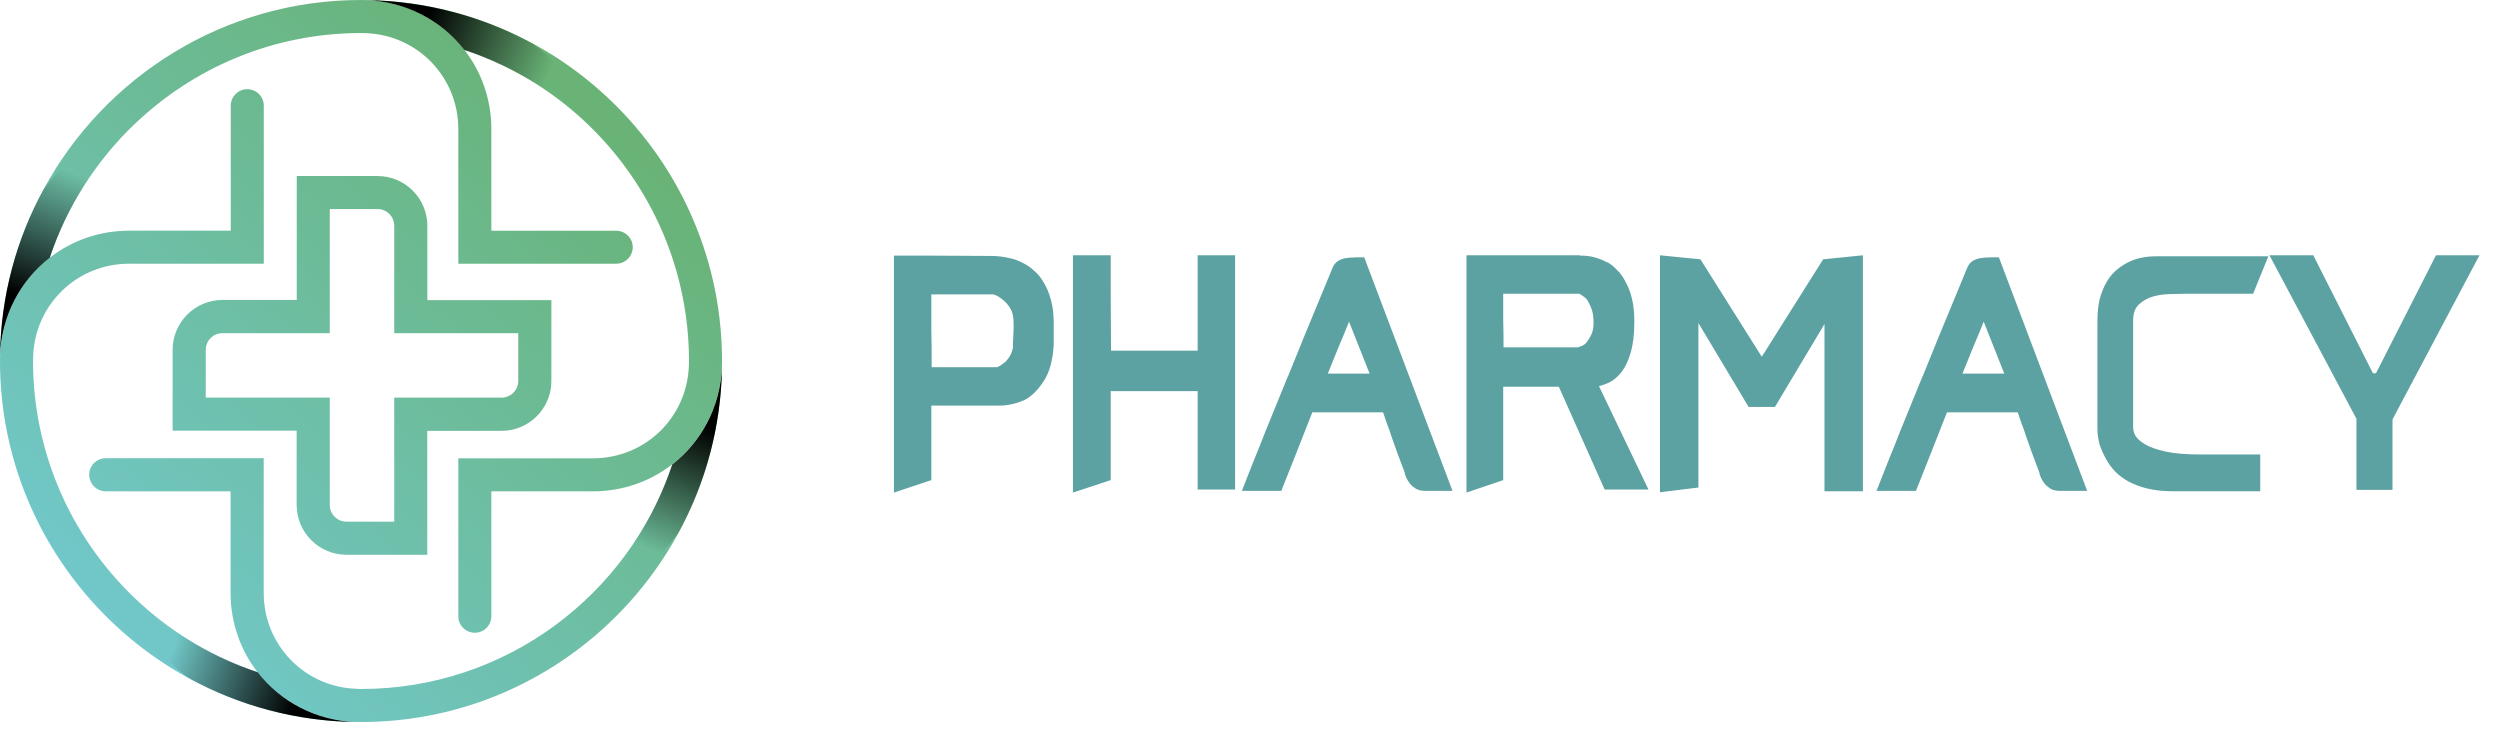 <svg width="178" height="52" viewBox="0 0 178 52" fill="none" xmlns="http://www.w3.org/2000/svg">
<path d="M25.334 51.408C11.33 51.206 0 39.749 0 25.704C0 25.576 0 25.455 0.007 25.328C0.101 22.465 1.465 19.958 3.548 18.346C5.1 17.136 7.063 16.424 9.2 16.424H16.43V7.526C16.43 6.881 16.955 6.35 17.606 6.35C18.258 6.35 18.782 6.881 18.782 7.526V18.776H9.193C5.477 18.776 2.473 21.685 2.359 25.401C2.352 25.502 2.352 25.603 2.352 25.697C2.352 28.916 3.011 31.98 4.193 34.776C4.274 34.971 4.361 35.159 4.442 35.347C7.123 41.227 12.163 45.81 18.346 47.86C19.965 49.95 22.472 51.314 25.334 51.408Z" fill="url(#paint0_linear_3007_1359)"/>
<path d="M51.408 26.074C51.213 40.078 39.755 51.408 25.704 51.408H25.596C25.509 51.408 25.422 51.408 25.328 51.401C22.465 51.314 19.958 49.95 18.339 47.86C17.129 46.307 16.417 44.345 16.417 42.208V34.984H7.533C7.143 34.984 6.787 34.789 6.572 34.487C6.498 34.386 6.444 34.272 6.404 34.151C6.37 34.044 6.35 33.923 6.35 33.802C6.35 33.15 6.881 32.626 7.526 32.626H18.776V42.208C18.776 45.931 21.685 48.928 25.401 49.043C25.462 49.056 25.523 49.056 25.583 49.056H25.711C36.019 49.056 44.782 42.349 47.867 33.069C49.956 31.45 51.314 28.943 51.408 26.074Z" fill="url(#paint1_linear_3007_1359)"/>
<path d="M51.408 25.704V25.811C51.408 25.899 51.408 25.986 51.401 26.074C51.314 28.943 49.95 31.45 47.86 33.062C46.307 34.272 44.345 34.984 42.208 34.984H34.984V43.875C34.984 44.527 34.46 45.051 33.808 45.051C33.157 45.051 32.632 44.527 32.632 43.875V32.632H42.215C45.938 32.632 48.935 29.723 49.049 26.006C49.056 25.946 49.056 25.892 49.056 25.832V25.704C49.056 22.485 48.397 19.414 47.215 16.625C44.614 10.476 39.446 5.665 33.069 3.548C31.45 1.458 28.943 0.094 26.08 0C40.085 0.202 51.408 11.659 51.408 25.704Z" fill="url(#paint2_linear_3007_1359)"/>
<path d="M45.051 17.6C45.051 18.245 44.527 18.776 43.875 18.776H32.632V9.193C32.632 5.477 29.723 2.473 26.006 2.359C25.906 2.352 25.805 2.352 25.711 2.352C19.448 2.352 13.756 4.832 9.563 8.857H9.556C6.848 11.458 4.758 14.703 3.548 18.346C1.458 19.965 0.094 22.472 0 25.334C0.06 21.047 1.176 17.008 3.105 13.474C7.459 5.457 15.96 0 25.704 0C25.832 0 25.953 0 26.08 0.007C28.943 0.094 31.45 1.458 33.062 3.548C34.272 5.1 34.984 7.063 34.984 9.2V16.43H43.875C44.325 16.43 44.715 16.679 44.91 17.049C45.004 17.203 45.051 17.398 45.051 17.6Z" fill="url(#paint3_linear_3007_1359)"/>
<path d="M30.428 39.5H24.669C22.714 39.5 21.121 37.908 21.121 35.952V30.663H12.291V24.904C12.291 22.949 13.884 21.356 15.839 21.356H21.128V12.533H26.88C28.836 12.533 30.428 14.126 30.428 16.081V21.37H39.258V27.129C39.258 29.084 37.666 30.677 35.71 30.677H30.422V39.5H30.428ZM14.65 28.311H23.48V35.952C23.48 36.611 24.011 37.142 24.669 37.142H28.07V28.311H35.71C36.369 28.311 36.9 27.78 36.9 27.122V23.722H28.07V16.074C28.07 15.416 27.539 14.885 26.88 14.885H23.48V23.722H15.839C15.181 23.722 14.65 24.253 14.65 24.911V28.311Z" fill="url(#paint4_linear_3007_1359)"/>
<path d="M9.549 8.864C6.841 11.464 4.751 14.71 3.541 18.352C1.458 19.965 0.094 22.472 0 25.334C0.06 21.047 1.176 17.008 3.105 13.474C3.105 13.474 5.719 9.724 9.549 8.864Z" fill="url(#paint5_linear_3007_1359)"/>
<path d="M8.864 41.859C11.464 44.567 14.71 46.657 18.352 47.867C19.965 49.95 22.471 51.314 25.334 51.408C21.047 51.347 17.008 50.232 13.473 48.303C13.473 48.303 9.724 45.689 8.864 41.859Z" fill="url(#paint6_linear_3007_1359)"/>
<path d="M41.859 42.558C44.567 39.957 46.657 36.711 47.867 33.069C49.95 31.456 51.314 28.95 51.408 26.087C51.347 30.374 50.232 34.413 48.303 37.948C48.303 37.941 45.689 41.698 41.859 42.558Z" fill="url(#paint7_linear_3007_1359)"/>
<path d="M42.544 9.563C39.944 6.854 36.698 4.764 33.056 3.555C31.443 1.472 28.936 0.108 26.074 0.013C30.361 0.074 34.4 1.189 37.934 3.118C37.934 3.111 41.684 5.732 42.544 9.563Z" fill="url(#paint8_linear_3007_1359)"/>
<path d="M70.728 18.224C71.128 18.24 71.496 18.288 71.832 18.368C72.184 18.432 72.52 18.552 72.84 18.728C73.112 18.856 73.376 19.04 73.632 19.28C73.904 19.504 74.136 19.792 74.328 20.144C74.536 20.48 74.704 20.888 74.832 21.368C74.96 21.832 75.024 22.376 75.024 23V24.56C74.96 25.664 74.72 26.528 74.304 27.152C73.904 27.76 73.472 28.192 73.008 28.448C72.752 28.576 72.456 28.68 72.12 28.76C71.8 28.84 71.472 28.88 71.136 28.88H66.312V34.184L63.648 35.072V18.2H66.264L70.728 18.224ZM70.992 26.144C71.184 26.064 71.336 25.968 71.448 25.856V25.88C71.592 25.768 71.728 25.616 71.856 25.424C72 25.216 72.096 24.952 72.144 24.632L72.12 24.728C72.12 24.68 72.12 24.576 72.12 24.416C72.136 24.256 72.144 24.088 72.144 23.912C72.16 23.72 72.168 23.536 72.168 23.36C72.168 23.184 72.168 23.064 72.168 23C72.168 22.552 72.088 22.2 71.928 21.944C71.768 21.688 71.592 21.488 71.4 21.344C71.176 21.152 70.952 21.024 70.728 20.96H66.312C66.312 21.872 66.312 22.728 66.312 23.528C66.328 24.328 66.336 25.2 66.336 26.144H70.992ZM79.106 24.968H85.274V18.176H87.938V34.856H85.274V27.848H79.082V34.184L76.394 35.072V18.176H79.082V20.96L79.106 24.968ZM103.42 34.952H101.5C101.228 34.952 101.004 34.904 100.828 34.808C100.652 34.696 100.508 34.576 100.396 34.448C100.284 34.304 100.196 34.16 100.132 34.016C100.068 33.872 100.028 33.76 100.012 33.68L100.036 33.704L99.46 32.168L99.052 31.016C98.956 30.696 98.86 30.424 98.764 30.2C98.684 29.96 98.588 29.68 98.476 29.36H93.436C93.084 30.256 92.716 31.192 92.332 32.168C91.948 33.144 91.58 34.072 91.228 34.952H88.42C88.692 34.264 88.972 33.552 89.26 32.816C89.564 32.08 89.852 31.36 90.124 30.656C90.412 29.936 90.692 29.248 90.964 28.592C91.236 27.936 91.484 27.328 91.708 26.768V26.792C92.092 25.848 92.468 24.92 92.836 24.008C93.22 23.08 93.564 22.248 93.868 21.512C94.172 20.776 94.42 20.176 94.612 19.712C94.804 19.232 94.916 18.968 94.948 18.92C95.06 18.744 95.18 18.624 95.308 18.56C95.436 18.48 95.58 18.424 95.74 18.392C95.868 18.376 95.988 18.36 96.1 18.344C96.212 18.328 96.324 18.328 96.436 18.344L96.388 18.32H97.132L103.42 34.952ZM96.052 22.904C95.796 23.544 95.548 24.144 95.308 24.704C95.084 25.248 94.828 25.88 94.54 26.6H97.516L96.052 22.904ZM116.365 22.904C116.365 23.8 116.277 24.536 116.101 25.112C115.941 25.672 115.733 26.12 115.477 26.456C115.221 26.792 114.941 27.04 114.637 27.2C114.349 27.344 114.085 27.44 113.845 27.488L117.373 34.856H114.253L110.989 27.536H107.029V34.184L104.413 35.072V18.176H112.501L112.477 18.2C113.165 18.184 113.813 18.344 114.421 18.68V18.656C114.661 18.784 114.893 18.968 115.117 19.208C115.357 19.432 115.565 19.72 115.741 20.072C115.933 20.408 116.085 20.808 116.197 21.272C116.309 21.736 116.365 22.28 116.365 22.904ZM112.357 24.728C112.453 24.696 112.541 24.664 112.621 24.632C112.701 24.6 112.781 24.552 112.861 24.488C112.989 24.36 113.117 24.176 113.245 23.936C113.389 23.696 113.461 23.376 113.461 22.976C113.461 22.512 113.397 22.144 113.269 21.872C113.157 21.6 113.037 21.384 112.909 21.224V21.248C112.829 21.168 112.749 21.104 112.669 21.056C112.605 21.008 112.533 20.96 112.453 20.912H107.029C107.029 21.584 107.029 22.208 107.029 22.784C107.045 23.36 107.053 24.008 107.053 24.728H112.357ZM129.807 18.464L132.639 18.176V34.976H129.903V23.072L126.375 28.976H124.503L120.927 23V34.712L118.191 35.048V18.176L121.071 18.464L125.439 25.4L129.807 18.464ZM148.608 34.952H146.688C146.416 34.952 146.192 34.904 146.016 34.808C145.84 34.696 145.696 34.576 145.584 34.448C145.472 34.304 145.384 34.16 145.32 34.016C145.256 33.872 145.216 33.76 145.2 33.68L145.224 33.704L144.648 32.168L144.24 31.016C144.144 30.696 144.048 30.424 143.952 30.2C143.872 29.96 143.776 29.68 143.664 29.36H138.624C138.272 30.256 137.904 31.192 137.52 32.168C137.136 33.144 136.768 34.072 136.416 34.952H133.608C133.88 34.264 134.16 33.552 134.448 32.816C134.752 32.08 135.04 31.36 135.312 30.656C135.6 29.936 135.88 29.248 136.152 28.592C136.424 27.936 136.672 27.328 136.896 26.768V26.792C137.28 25.848 137.656 24.92 138.024 24.008C138.408 23.08 138.752 22.248 139.056 21.512C139.36 20.776 139.608 20.176 139.8 19.712C139.992 19.232 140.104 18.968 140.136 18.92C140.248 18.744 140.368 18.624 140.496 18.56C140.624 18.48 140.768 18.424 140.928 18.392C141.056 18.376 141.176 18.36 141.288 18.344C141.4 18.328 141.512 18.328 141.624 18.344L141.576 18.32H142.32L148.608 34.952ZM141.24 22.904C140.984 23.544 140.736 24.144 140.496 24.704C140.272 25.248 140.016 25.88 139.728 26.6H142.704L141.24 22.904ZM155.864 20.912C155.512 20.912 155.104 20.92 154.64 20.936C154.176 20.936 153.736 20.992 153.32 21.104C152.92 21.216 152.576 21.408 152.288 21.68C152.016 21.936 151.88 22.312 151.88 22.808V30.464C151.88 30.608 151.928 30.784 152.024 30.992C152.136 31.2 152.36 31.408 152.696 31.616C153.032 31.824 153.52 32 154.16 32.144C154.8 32.288 155.656 32.36 156.728 32.36H160.928V34.976H154.688C154.016 34.976 153.416 34.912 152.888 34.784C152.376 34.656 151.928 34.488 151.544 34.28C151.176 34.072 150.864 33.84 150.608 33.584C150.352 33.312 150.144 33.032 149.984 32.744C149.792 32.408 149.632 32.056 149.504 31.688C149.392 31.304 149.336 30.912 149.336 30.512V22.856C149.336 22.248 149.392 21.72 149.504 21.272C149.632 20.808 149.792 20.416 149.984 20.096C150.176 19.76 150.392 19.488 150.632 19.28C150.888 19.056 151.152 18.872 151.424 18.728C152.016 18.408 152.712 18.248 153.512 18.248H161.504L160.424 20.912H155.864ZM169.17 26.576L173.442 18.176H176.538L170.346 29.864V34.88H167.778V29.816L161.586 18.176H164.706L168.954 26.576H169.17Z" fill="#5DA2A2"/>
<defs>
<linearGradient id="paint0_linear_3007_1359" x1="40.385" y1="5.714" x2="6.151" y2="44.042" gradientUnits="userSpaceOnUse">
<stop stop-color="#69B376"/>
<stop offset="1" stop-color="#71C8CB"/>
</linearGradient>
<linearGradient id="paint1_linear_3007_1359" x1="48.251" y1="12.74" x2="14.018" y2="51.069" gradientUnits="userSpaceOnUse">
<stop stop-color="#69B376"/>
<stop offset="1" stop-color="#71C8CB"/>
</linearGradient>
<linearGradient id="paint2_linear_3007_1359" x1="43.92" y1="8.871" x2="9.686" y2="47.2" gradientUnits="userSpaceOnUse">
<stop stop-color="#69B376"/>
<stop offset="1" stop-color="#71C8CB"/>
</linearGradient>
<linearGradient id="paint3_linear_3007_1359" x1="36.05" y1="1.844" x2="1.816" y2="40.172" gradientUnits="userSpaceOnUse">
<stop stop-color="#69B376"/>
<stop offset="1" stop-color="#71C8CB"/>
</linearGradient>
<linearGradient id="paint4_linear_3007_1359" x1="42.344" y1="7.464" x2="8.111" y2="45.793" gradientUnits="userSpaceOnUse">
<stop stop-color="#69B376"/>
<stop offset="1" stop-color="#71C8CB"/>
</linearGradient>
<linearGradient id="paint5_linear_3007_1359" x1="2.151" y1="21.399" x2="5.7" y2="12.499" gradientUnits="userSpaceOnUse">
<stop/>
<stop offset="1" stop-opacity="0"/>
</linearGradient>
<linearGradient id="paint6_linear_3007_1359" x1="21.399" y1="49.257" x2="12.499" y2="45.708" gradientUnits="userSpaceOnUse">
<stop/>
<stop offset="1" stop-opacity="0"/>
</linearGradient>
<linearGradient id="paint7_linear_3007_1359" x1="49.258" y1="30.018" x2="45.708" y2="38.917" gradientUnits="userSpaceOnUse">
<stop/>
<stop offset="1" stop-opacity="0"/>
</linearGradient>
<linearGradient id="paint8_linear_3007_1359" x1="30.01" y1="2.159" x2="38.91" y2="5.708" gradientUnits="userSpaceOnUse">
<stop/>
<stop offset="1" stop-opacity="0"/>
</linearGradient>
</defs>
</svg>
